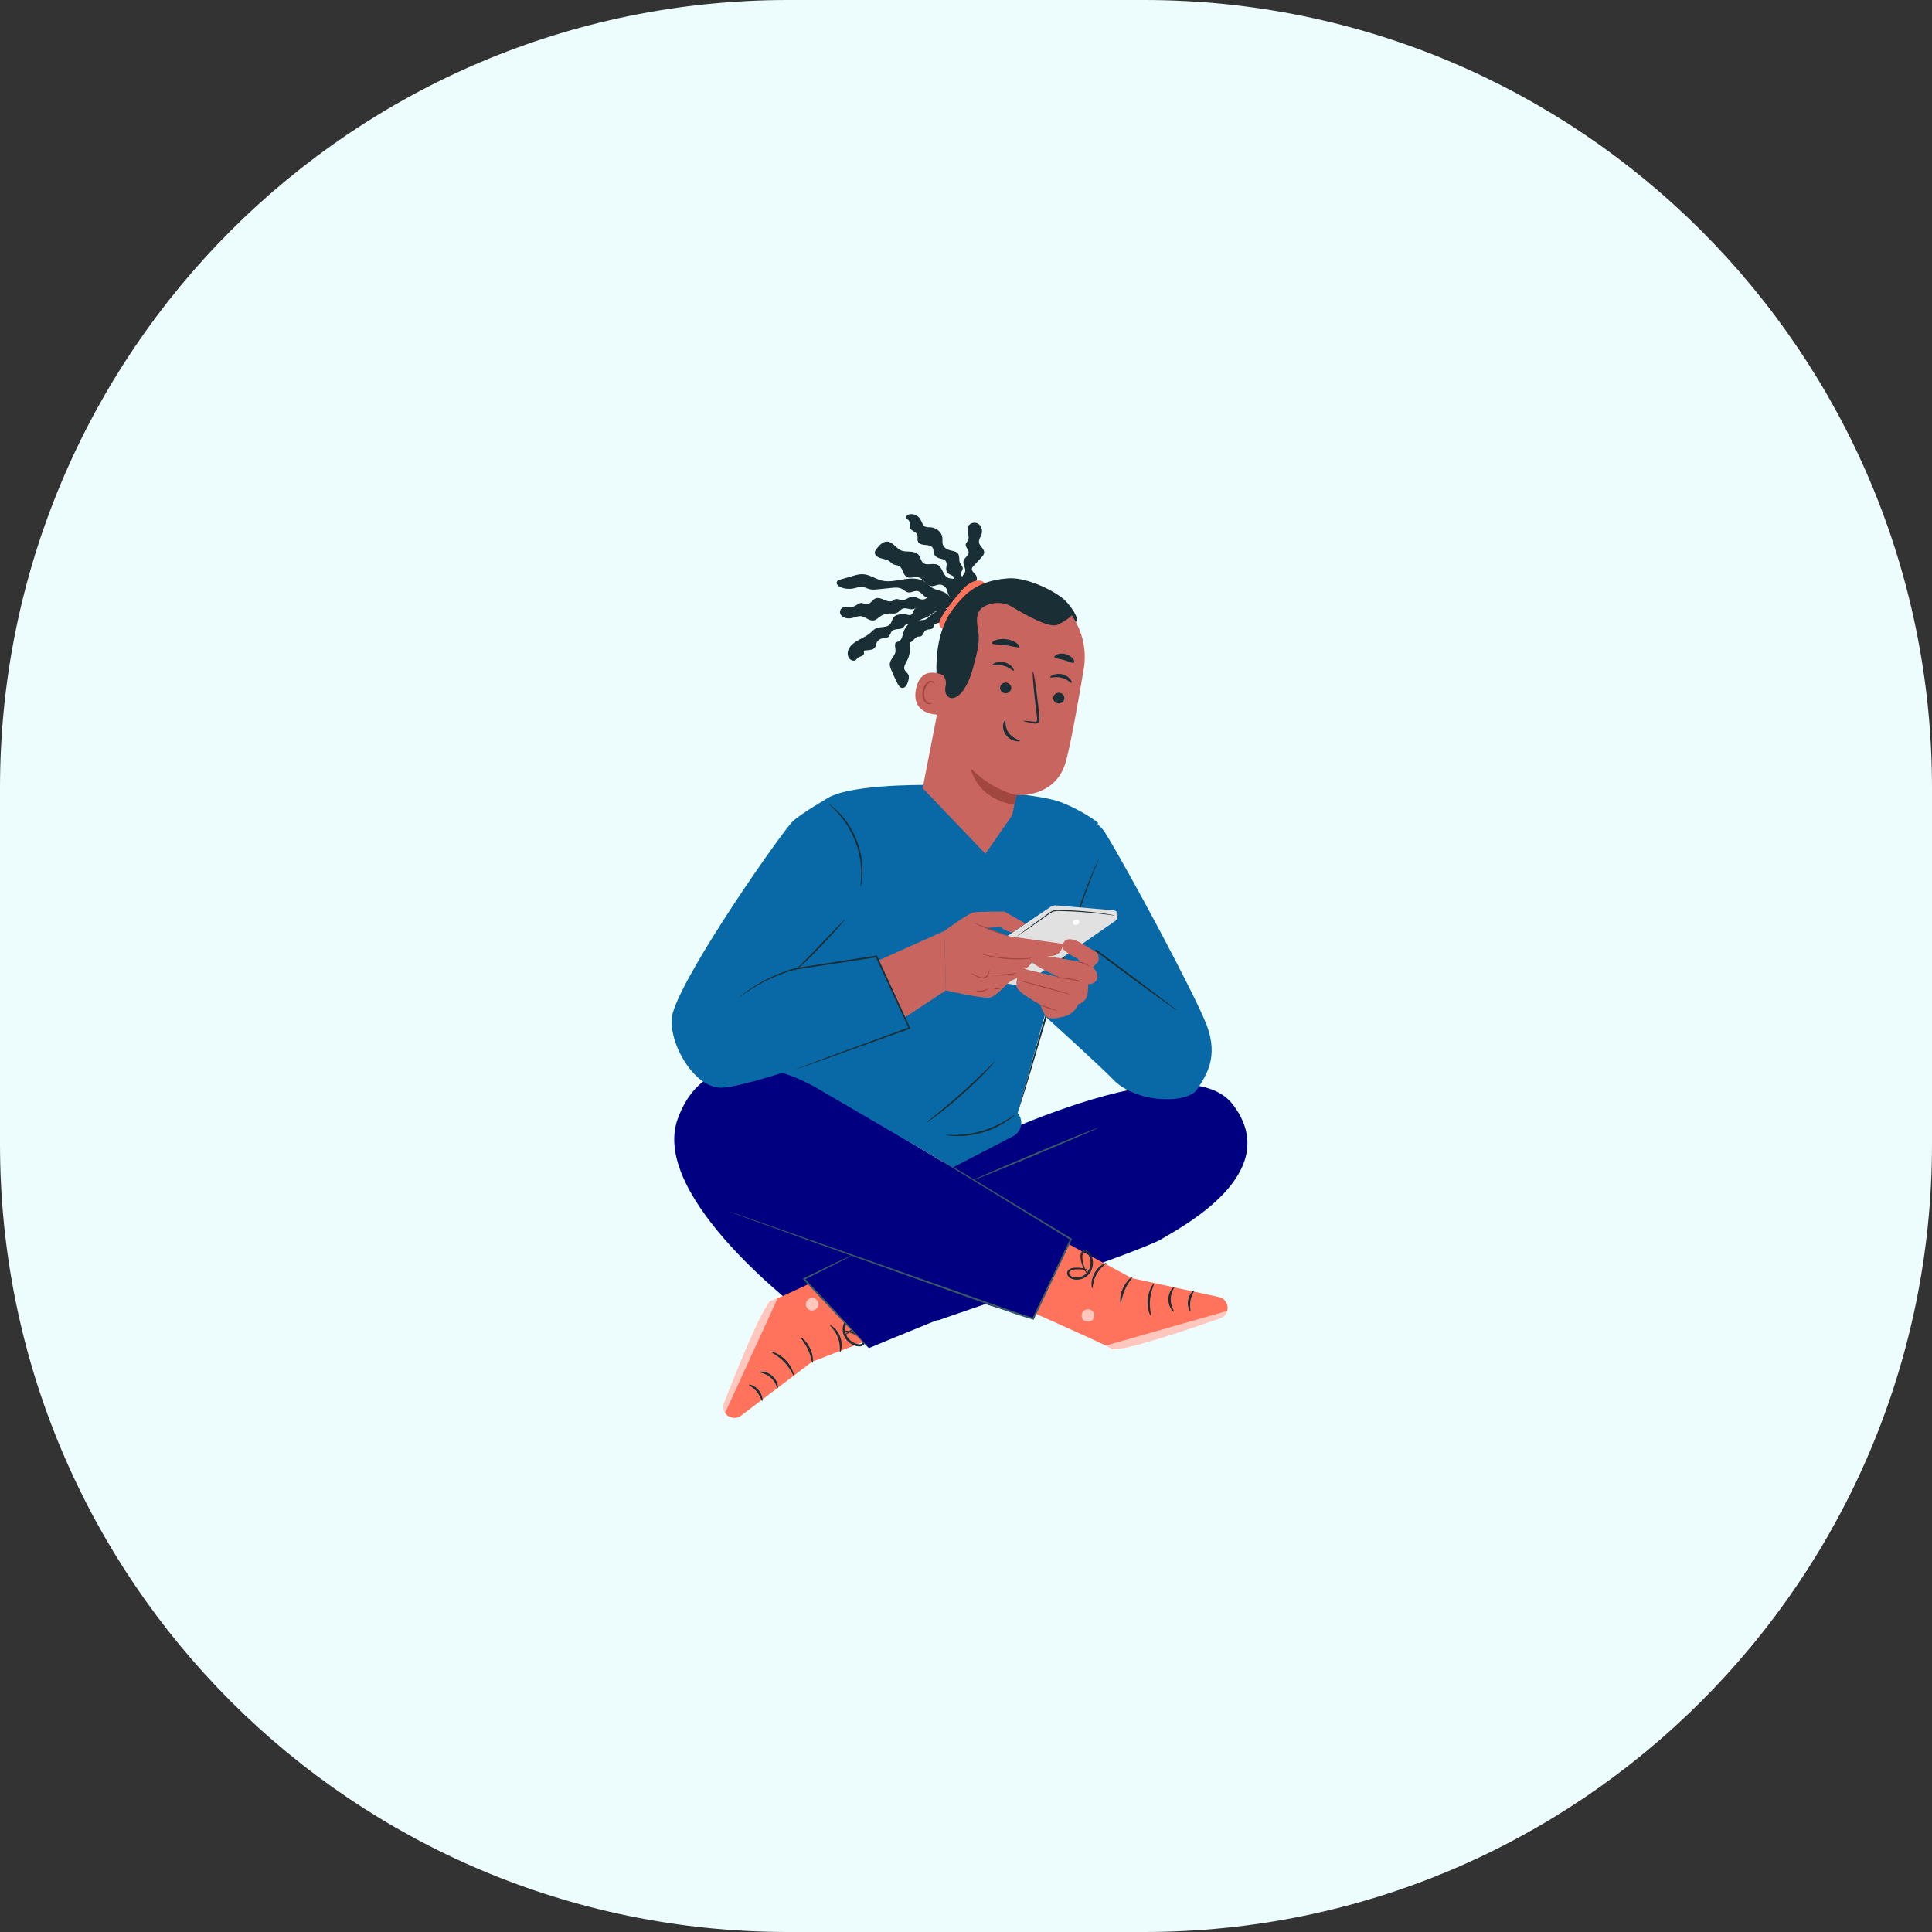 <svg width="233" height="233" viewBox="0 0 233 233" fill="none" xmlns="http://www.w3.org/2000/svg">
<rect x="0" y="0" width="233" height="233" fill="#333333" stroke="none"/>
<g clip-path="url(#clip0_301_4)">
<path d="M138 0H95C42.533 0 0 42.533 0 95V138C0 190.467 42.533 233 95 233H138C190.467 233 233 190.467 233 138V95C233 42.533 190.467 0 138 0Z" fill="#EDFCFD"/>
<g clip-path="url(#clip1_301_4)">
<path d="M113.682 139.961C113.682 139.961 142.469 124.979 148.711 133.24C154.958 141.501 142.445 148.001 140.024 149.461C137.604 150.921 113.156 159.214 113.156 159.214L106.705 152.341L113.682 139.961Z" fill="#000080"/>
<path d="M125.035 147.978L136.512 154.153L146.997 156.423C147.752 156.587 148.214 157.353 147.997 158.099C147.877 158.516 147.567 158.845 147.158 158.985C144.557 159.892 134.962 163.176 134.147 162.675C133.204 162.097 121.606 156.964 121.606 156.964L125.035 147.978Z" fill="#FF735D"/>
<g opacity="0.6">
<path d="M148.001 158.095L133.368 162.274L133.862 162.522C134.288 162.739 134.778 162.799 135.239 162.691C136.48 162.394 139.896 161.504 147.146 159.017C147.567 158.873 147.889 158.524 148.001 158.095Z" fill="white"/>
</g>
<g opacity="0.6">
<path d="M130.835 157.987C131.185 157.798 131.674 157.927 131.875 158.268C132.076 158.608 131.951 159.106 131.606 159.302C131.261 159.495 130.667 159.358 130.506 158.997C130.341 158.636 130.522 158.059 130.908 157.955" fill="white"/>
</g>
<path d="M141.574 158.163C141.638 158.115 141.164 157.542 141.189 156.688C141.189 155.829 141.678 155.272 141.614 155.22C141.59 155.196 141.425 155.296 141.249 155.549C141.072 155.797 140.912 156.21 140.904 156.683C140.9 157.157 141.048 157.574 141.217 157.826C141.389 158.083 141.55 158.187 141.574 158.163Z" fill="#1A2E35"/>
<path d="M143.549 158.127C143.629 158.099 143.441 157.534 143.573 156.844C143.694 156.154 144.067 155.693 144.003 155.637C143.963 155.573 143.429 156.006 143.288 156.792C143.148 157.582 143.489 158.171 143.549 158.127Z" fill="#1A2E35"/>
<path d="M138.796 158.689C138.88 158.66 138.587 157.794 138.7 156.707C138.796 155.617 139.254 154.823 139.177 154.783C139.125 154.73 138.523 155.512 138.415 156.679C138.294 157.846 138.736 158.729 138.796 158.689Z" fill="#1A2E35"/>
<path d="M135.151 157.101C135.235 157.105 135.295 156.327 135.689 155.477C136.074 154.622 136.62 154.069 136.564 154.005C136.524 153.945 135.845 154.438 135.428 155.356C135.006 156.275 135.078 157.113 135.151 157.101Z" fill="#1A2E35"/>
<path d="M131.735 155.372C131.819 155.372 131.763 154.53 132.252 153.668C132.722 152.798 133.469 152.401 133.425 152.324C133.409 152.292 133.2 152.344 132.907 152.533C132.618 152.717 132.26 153.062 132 153.527C131.743 153.993 131.642 154.478 131.638 154.823C131.634 155.172 131.702 155.38 131.735 155.372Z" fill="#1A2E35"/>
<path d="M131.59 153.359C131.598 153.343 131.454 153.239 131.161 153.118C130.867 153.002 130.41 152.874 129.832 152.882C129.551 152.898 129.21 152.886 128.888 153.134C128.728 153.255 128.635 153.511 128.72 153.728C128.8 153.941 128.969 154.081 129.149 154.177C129.892 154.542 130.928 154.269 131.458 153.495C131.971 152.709 131.883 151.715 131.413 151.061C131.285 150.905 131.108 150.752 130.867 150.744C130.623 150.732 130.426 150.929 130.37 151.109C130.245 151.478 130.334 151.799 130.378 152.076C130.494 152.641 130.707 153.058 130.875 153.327C131.044 153.596 131.173 153.72 131.185 153.708C131.237 153.684 130.763 153.122 130.574 152.04C130.538 151.771 130.486 151.458 130.586 151.198C130.635 151.069 130.739 150.989 130.855 150.997C130.972 151.001 131.104 151.097 131.205 151.226C131.582 151.771 131.666 152.677 131.217 153.335C130.779 153.993 129.868 154.229 129.266 153.941C129.121 153.868 128.997 153.76 128.953 153.64C128.908 153.523 128.945 153.395 129.041 153.311C129.246 153.13 129.567 153.102 129.836 153.082C130.944 153.03 131.578 153.419 131.59 153.359Z" fill="#1A2E35"/>
<path d="M129.153 149.445C129.153 149.445 102.024 133.028 98.359 130.991C95.207 129.242 85.252 125.368 81.747 134.9C78.238 144.433 97.126 158.496 97.126 158.496L113.16 159.214L118.511 157.173L124.589 159.042L129.153 149.445Z" fill="#000080"/>
<path d="M110.077 159.547L97.917 164.243L89.374 170.727C88.76 171.196 87.877 171.044 87.451 170.398C87.215 170.037 87.162 169.588 87.323 169.183C88.327 166.621 92.068 157.205 92.975 156.908C94.027 156.567 105.472 151.105 105.472 151.105L110.077 159.547Z" fill="#FF735D"/>
<g opacity="0.6">
<path d="M87.447 170.398L93.782 156.575L93.272 156.788C92.831 156.968 92.469 157.301 92.249 157.726C91.667 158.861 90.125 162.033 87.299 169.151C87.138 169.56 87.195 170.033 87.447 170.398Z" fill="white"/>
</g>
<g opacity="0.6">
<path d="M98.692 157.441C98.608 157.83 98.19 158.115 97.801 158.047C97.411 157.979 97.114 157.558 97.19 157.169C97.267 156.78 97.756 156.419 98.138 156.531C98.519 156.643 98.84 157.153 98.672 157.514" fill="white"/>
</g>
<path d="M91.574 165.474C91.57 165.554 92.313 165.566 92.947 166.143C93.602 166.701 93.706 167.435 93.786 167.419C93.818 167.419 93.85 167.226 93.774 166.929C93.702 166.633 93.493 166.244 93.136 165.931C92.779 165.618 92.365 165.462 92.064 165.426C91.759 165.386 91.574 165.442 91.574 165.474Z" fill="#1A2E35"/>
<path d="M90.318 166.998C90.29 167.078 90.84 167.302 91.277 167.852C91.727 168.389 91.831 168.975 91.915 168.963C91.992 168.971 92.008 168.289 91.498 167.671C90.996 167.046 90.322 166.921 90.318 166.998Z" fill="#1A2E35"/>
<path d="M92.983 163.023C92.951 163.104 93.798 163.445 94.553 164.239C95.32 165.021 95.625 165.883 95.709 165.851C95.781 165.843 95.581 164.88 94.762 164.038C93.951 163.192 92.995 162.951 92.983 163.023Z" fill="#1A2E35"/>
<path d="M96.56 161.291C96.5 161.351 97.054 161.905 97.443 162.755C97.845 163.601 97.909 164.379 97.993 164.375C98.066 164.383 98.13 163.545 97.704 162.635C97.283 161.72 96.6 161.227 96.56 161.291Z" fill="#1A2E35"/>
<path d="M100.097 159.82C100.045 159.884 100.719 160.389 101.056 161.319C101.414 162.242 101.229 163.068 101.313 163.08C101.345 163.088 101.442 162.895 101.49 162.55C101.538 162.21 101.51 161.716 101.325 161.219C101.137 160.722 100.835 160.329 100.579 160.104C100.314 159.876 100.113 159.791 100.097 159.82Z" fill="#1A2E35"/>
<path d="M101.719 161.022C101.727 161.038 101.899 160.998 102.18 160.85C102.461 160.702 102.855 160.441 103.224 159.996C103.393 159.775 103.626 159.519 103.646 159.118C103.658 158.917 103.521 158.681 103.304 158.604C103.092 158.528 102.875 158.564 102.682 158.64C101.923 158.969 101.454 159.928 101.699 160.834C101.96 161.736 102.778 162.314 103.577 162.382C103.778 162.386 104.011 162.35 104.176 162.173C104.344 161.997 104.324 161.72 104.224 161.56C104.023 161.223 103.722 161.083 103.485 160.938C102.979 160.662 102.522 160.549 102.208 160.505C101.891 160.457 101.715 160.477 101.715 160.493C101.703 160.549 102.433 160.553 103.381 161.115C103.605 161.263 103.882 161.427 104.011 161.672C104.075 161.792 104.071 161.921 103.987 162.009C103.911 162.093 103.746 162.133 103.585 162.121C102.927 162.057 102.18 161.524 101.972 160.758C101.759 159.996 102.168 159.154 102.778 158.885C102.927 158.821 103.092 158.801 103.212 158.841C103.332 158.885 103.405 158.993 103.405 159.122C103.409 159.394 103.22 159.655 103.059 159.872C102.393 160.742 101.687 160.974 101.719 161.022Z" fill="#1A2E35"/>
<path d="M104.794 162.582C105.135 162.406 118.864 156.82 118.864 156.82L105.215 150.067L96.99 154.322L104.794 162.582Z" fill="#000080"/>
<path d="M87.817 146.073C87.817 146.073 87.881 146.089 88.005 146.129C88.138 146.173 88.314 146.233 88.547 146.309C89.033 146.478 89.731 146.718 90.627 147.027C92.437 147.661 95.043 148.575 98.254 149.702C104.697 151.975 113.585 155.107 123.4 158.568C123.81 158.693 124.215 158.817 124.621 158.941L124.496 158.997C126.098 155.629 127.64 152.393 129.065 149.401L129.101 149.529C122.694 145.615 117.19 142.251 113.284 139.865C111.345 138.67 109.8 137.719 108.732 137.062C108.21 136.737 107.804 136.484 107.523 136.308C107.391 136.224 107.291 136.159 107.214 136.111C107.146 136.067 107.11 136.043 107.114 136.039C107.114 136.035 107.154 136.055 107.226 136.095C107.307 136.139 107.411 136.2 107.544 136.28C107.829 136.448 108.242 136.693 108.772 137.006C109.848 137.651 111.401 138.586 113.356 139.761C117.274 142.135 122.79 145.471 129.213 149.361L129.29 149.409L129.25 149.489C127.828 152.481 126.291 155.721 124.689 159.09L124.649 159.17L124.561 159.142C124.155 159.017 123.75 158.893 123.34 158.765C122.714 158.584 122.108 158.356 121.502 158.143C120.895 157.927 120.293 157.714 119.695 157.502C118.499 157.077 117.323 156.659 116.167 156.246C113.854 155.424 111.622 154.63 109.499 153.872C105.251 152.356 101.426 150.989 98.21 149.838C95.006 148.683 92.409 147.753 90.603 147.103C89.712 146.778 89.021 146.526 88.539 146.349C88.31 146.265 88.134 146.197 88.005 146.149C87.877 146.101 87.817 146.073 87.817 146.073Z" fill="#375A64"/>
<path d="M104.794 162.582C104.782 162.59 104.601 162.418 104.284 162.097C103.943 161.748 103.493 161.283 102.947 160.722C101.827 159.555 100.29 157.931 98.6 156.13C98.005 155.496 97.431 154.883 96.901 154.314L96.809 154.213L96.93 154.153C98.591 153.347 100.033 152.649 101.096 152.136C101.594 151.903 102 151.715 102.313 151.567C102.598 151.438 102.754 151.374 102.762 151.382C102.766 151.394 102.622 151.478 102.345 151.627C102.04 151.787 101.638 151.996 101.153 152.248C100.097 152.782 98.668 153.499 97.018 154.334L97.046 154.177C97.58 154.747 98.154 155.356 98.752 155.99C100.442 157.79 101.96 159.431 103.055 160.622C103.581 161.203 104.015 161.68 104.34 162.041C104.645 162.378 104.806 162.57 104.794 162.582Z" fill="#375A64"/>
<path d="M132.493 135.983C132.517 136.035 129.137 137.503 124.946 139.259C120.755 141.016 117.343 142.395 117.319 142.343C117.295 142.291 120.675 140.823 124.866 139.067C129.057 137.311 132.473 135.931 132.493 135.983Z" fill="#375A64"/>
<path d="M111.614 94.666C111.329 94.666 101.426 94.57 99.427 96.567C97.427 98.564 93.276 129.15 93.276 129.15C95.412 129.555 96.797 130.341 98.098 130.986L114.93 140.791L122.216 137.01C123.224 136.452 123.473 135.117 122.734 134.235L132.429 99.23C132.429 99.23 130.566 97.71 127.708 96.664C124.85 95.617 111.614 94.666 111.614 94.666Z" fill="#0869A6"/>
<path d="M129.149 97.915C129.149 97.915 132.128 98.573 133.268 100.409C135.942 104.712 144.155 119.995 145.536 123.656C146.997 127.534 145.428 129.739 144.372 131.375C143.236 133.136 136.993 133.132 134.163 130.108C132.951 128.813 126.191 122.685 126.191 122.685L129.149 97.915Z" fill="#0869A6"/>
<path d="M132.537 103.589C132.546 103.593 132.505 103.697 132.425 103.89C132.337 104.102 132.216 104.383 132.064 104.74C131.763 105.482 131.337 106.561 130.855 107.908C129.884 110.603 128.696 114.38 127.435 118.567C126.199 122.754 125.083 126.543 124.264 129.31C123.854 130.686 123.517 131.793 123.272 132.558C123.152 132.923 123.055 133.216 122.983 133.437C122.915 133.637 122.875 133.741 122.867 133.737C122.859 133.733 122.887 133.629 122.939 133.425C123.003 133.204 123.088 132.907 123.192 132.538C123.417 131.748 123.73 130.638 124.119 129.274C124.902 126.515 125.974 122.706 127.23 118.511C128.491 114.324 129.703 110.551 130.711 107.86C131.209 106.517 131.654 105.442 131.979 104.708C132.144 104.359 132.277 104.082 132.377 103.874C132.477 103.681 132.529 103.585 132.537 103.589Z" fill="#1A2E35"/>
<path d="M99.888 96.222C99.888 96.222 96.761 97.999 95.617 99.046C94.473 100.092 82.65 116.911 81.141 122.148C80.266 125.188 83.614 131.476 87.227 131.171C91.952 130.774 109.675 123.981 109.675 123.981L105.697 115.347L95.677 116.951L102.963 109.636L100.241 96.038" fill="#0869A6"/>
<path d="M141.939 121.863C141.935 121.867 141.875 121.831 141.759 121.755C141.626 121.663 141.466 121.551 141.269 121.418C140.823 121.098 140.221 120.668 139.49 120.143C137.997 119.056 135.938 117.545 133.678 115.864C133.16 115.479 132.654 115.102 132.164 114.737L132.309 114.717C130.863 116.598 129.583 118.234 128.648 119.393C127.716 120.552 127.122 121.23 127.086 121.194C127.347 120.857 127.764 120.315 128.543 119.309C129.466 118.102 130.719 116.458 132.148 114.589L132.208 114.509L132.289 114.569C132.778 114.93 133.284 115.307 133.802 115.692C136.066 117.372 138.109 118.9 139.579 120.019C140.293 120.564 140.879 121.017 141.317 121.35C141.506 121.499 141.658 121.623 141.783 121.719C141.887 121.807 141.943 121.855 141.939 121.863Z" fill="#1A2E35"/>
<path d="M113.878 112.279L105.93 115.836L109.101 122.722L114.071 119.441L113.878 112.279Z" fill="#C9655F"/>
<path d="M121.393 112.953L126.712 109.356C126.901 109.227 127.126 109.171 127.351 109.191L134.304 109.785C134.585 109.809 134.802 110.045 134.789 110.33C134.777 110.607 134.713 110.92 134.5 111.068C134.079 111.361 123.208 118.9 123.208 118.9L114.79 117.564L121.393 112.953Z" fill="#E1E1E1"/>
<path d="M113.878 112.279C113.878 112.279 116.749 110.154 117.423 110.037C118.098 109.921 121.133 109.933 121.133 109.933L123.682 111.389L122.104 112.46C121.008 112.219 120.691 111.79 120.691 111.79L118.929 111.906L113.878 112.279Z" fill="#C9655F"/>
<path d="M117.106 111.353L121.646 112.909L128.166 113.827C128.166 113.827 128.206 115.146 126.869 115.291C126.082 115.375 124.705 115.471 124.705 115.471C124.705 115.471 124.372 116.67 123.361 116.935C123.361 116.935 122.919 117.781 122.377 118.094C122.313 118.13 122.244 118.162 122.176 118.182C121.55 118.362 120.302 120.059 119.467 120.287C118.632 120.516 114.071 119.441 114.071 119.441L113.878 112.275L117.106 111.353Z" fill="#C9655F"/>
<path d="M118.443 115.054C118.447 115.034 118.8 115.13 119.378 115.247C119.956 115.363 120.763 115.487 121.658 115.547C122.558 115.604 123.372 115.587 123.959 115.543C124.545 115.503 124.91 115.451 124.91 115.471C124.91 115.479 124.822 115.499 124.661 115.531C124.496 115.563 124.26 115.6 123.967 115.632C123.376 115.696 122.553 115.732 121.65 115.672C120.747 115.612 119.936 115.475 119.358 115.335C119.069 115.267 118.84 115.202 118.68 115.15C118.527 115.094 118.443 115.062 118.443 115.054Z" fill="#A24640"/>
<path d="M119.322 116.911C119.334 116.915 119.342 117.083 119.274 117.356C119.238 117.488 119.173 117.657 119.029 117.797C118.888 117.937 118.66 118.006 118.439 117.99C118.218 117.978 118.017 117.905 117.853 117.821C117.688 117.737 117.548 117.653 117.431 117.584C117.198 117.448 117.038 117.392 117.042 117.376C117.046 117.36 117.218 117.388 117.471 117.508C117.724 117.617 118.045 117.845 118.443 117.869C118.64 117.881 118.824 117.825 118.949 117.713C119.073 117.601 119.141 117.456 119.186 117.332C119.274 117.079 119.302 116.907 119.322 116.911Z" fill="#A24640"/>
<path d="M122.67 117.356C122.674 117.372 122.485 117.424 122.176 117.48C121.867 117.537 121.433 117.597 120.952 117.629C120.47 117.661 120.036 117.661 119.719 117.645C119.406 117.629 119.209 117.605 119.209 117.589C119.209 117.553 119.988 117.573 120.94 117.508C121.895 117.444 122.662 117.32 122.67 117.356Z" fill="#A24640"/>
<path d="M119.23 119.237C119.25 119.261 118.941 119.493 118.483 119.562C118.025 119.634 117.66 119.505 117.672 119.477C117.68 119.441 118.033 119.509 118.463 119.437C118.896 119.377 119.214 119.205 119.23 119.237Z" fill="#A24640"/>
<path d="M120.867 119.153C120.871 119.185 120.655 119.245 120.378 119.281C120.105 119.317 119.876 119.321 119.872 119.285C119.868 119.253 120.085 119.193 120.362 119.157C120.635 119.124 120.863 119.12 120.867 119.153Z" fill="#A24640"/>
<path d="M121.646 112.913C121.63 112.961 120.675 112.652 119.523 112.203C118.945 111.978 118.427 111.766 118.057 111.597C117.688 111.433 117.467 111.309 117.475 111.293C117.483 111.277 117.716 111.373 118.094 111.517C118.511 111.678 119.013 111.874 119.567 112.087C120.121 112.303 120.623 112.5 121.04 112.66C121.417 112.812 121.646 112.897 121.646 112.913Z" fill="#A24640"/>
<path d="M128.302 114.549C128.302 114.549 127.796 114.376 128.338 113.582C128.88 112.792 130.398 113.751 130.398 113.751L132.337 114.906C132.337 114.906 132.774 115.912 132.232 116.181L131.835 116.67C131.835 116.67 132.59 117.436 132.285 118.106C131.979 118.78 131.229 118.679 131.229 118.679C131.229 118.679 131.317 120.035 130.875 120.556C130.434 121.077 130.032 121.125 130.032 121.125C130.032 121.125 129.663 122.248 128.358 122.581C127.058 122.914 126.375 122.938 126.022 122.389C125.669 121.843 125.448 121.145 125.448 121.145C125.448 121.145 122.658 119.682 122.598 118.94C122.538 118.198 122.666 118.13 122.666 118.13C122.666 118.13 122.441 117.512 122.722 117.059C123.003 116.606 124.111 116.999 124.111 116.999L127.668 117.833C127.668 117.833 124.822 116.494 124.481 116.057C124.139 115.62 124.505 115.086 125.649 115.218C126.793 115.355 130.249 116 130.249 116C130.249 116 130.077 115.656 129.848 115.559C129.615 115.463 128.9 115.046 128.9 115.046L128.302 114.549Z" fill="#C9655F"/>
<path d="M129.149 119.938C129.141 119.971 127.696 119.602 125.926 119.117C124.155 118.631 122.726 118.206 122.734 118.174C122.742 118.142 124.187 118.511 125.958 118.996C127.728 119.481 129.157 119.906 129.149 119.938Z" fill="#A24640"/>
<path d="M127.451 121.875C127.443 121.908 126.973 121.795 126.411 121.607C126.13 121.515 125.877 121.418 125.701 121.334C125.613 121.294 125.54 121.254 125.496 121.222C125.472 121.206 125.456 121.19 125.448 121.174C125.436 121.158 125.448 121.138 125.452 121.146C125.432 121.158 125.894 121.298 126.456 121.486C127.01 121.679 127.463 121.843 127.451 121.875Z" fill="#A24640"/>
<path d="M130.502 118.375C130.494 118.411 129.8 118.27 128.941 118.126C128.081 117.982 127.379 117.893 127.383 117.857C127.387 117.825 128.098 117.861 128.961 118.006C129.828 118.146 130.51 118.342 130.502 118.375Z" fill="#A24640"/>
<path d="M131.373 116.534C131.349 116.562 131.068 116.365 130.675 116.225C130.281 116.081 129.94 116.049 129.94 116.013C129.936 115.981 130.301 115.956 130.715 116.109C131.132 116.257 131.393 116.51 131.373 116.534Z" fill="#A24640"/>
<path d="M134.472 110.414C134.472 110.418 134.428 110.414 134.34 110.406C134.24 110.394 134.119 110.378 133.971 110.358C133.649 110.318 133.184 110.258 132.606 110.19C131.454 110.057 129.856 109.917 128.09 109.877C127.648 109.869 127.206 109.829 126.849 110.021C126.672 110.114 126.508 110.242 126.343 110.354C126.179 110.471 126.018 110.583 125.862 110.695C125.239 111.136 124.673 111.533 124.196 111.87C123.73 112.195 123.348 112.46 123.067 112.652C122.943 112.736 122.839 112.804 122.758 112.861C122.686 112.909 122.646 112.929 122.646 112.925C122.642 112.921 122.678 112.893 122.746 112.841C122.827 112.78 122.923 112.704 123.043 112.612C123.32 112.407 123.694 112.135 124.151 111.798C124.625 111.453 125.183 111.048 125.801 110.603C125.958 110.491 126.118 110.374 126.279 110.258C126.444 110.142 126.604 110.013 126.797 109.913C126.99 109.809 127.214 109.761 127.435 109.749C127.656 109.737 127.873 109.749 128.098 109.753C129.872 109.793 131.47 109.949 132.622 110.102C133.196 110.178 133.662 110.25 133.983 110.306C134.131 110.334 134.252 110.358 134.352 110.374C134.428 110.398 134.472 110.41 134.472 110.414Z" fill="#1A2E35"/>
<path d="M130.133 111.032C130.081 110.936 129.936 110.888 129.796 110.904L129.808 110.9C129.788 110.904 129.772 110.908 129.751 110.912C129.743 110.912 129.735 110.916 129.727 110.916C129.623 110.94 129.523 110.988 129.454 111.068C129.37 111.172 129.354 111.337 129.446 111.433C129.495 111.485 129.571 111.513 129.643 111.525C129.784 111.549 129.94 111.521 130.049 111.425C130.153 111.329 130.201 111.16 130.133 111.032Z" fill="white"/>
<path d="M114.324 72.466C114.067 72.33 113.81 72.194 113.553 72.057C113.196 71.865 112.782 71.668 112.377 71.785C111.996 71.893 111.731 72.258 111.337 72.298C110.88 72.346 110.502 71.937 110.045 71.957C109.611 71.977 109.27 72.374 108.836 72.37C108.511 72.366 108.174 72.141 107.897 72.298C107.841 72.33 107.792 72.374 107.736 72.414C107.431 72.623 107.006 72.502 106.668 72.354C106.331 72.206 105.95 72.037 105.601 72.165C105.372 72.25 105.215 72.446 105.047 72.611C104.878 72.775 104.637 72.927 104.4 72.875C104.268 72.847 104.159 72.763 104.031 72.731C103.613 72.627 103.268 73.068 102.847 73.18C102.453 73.284 102.004 73.092 101.642 73.268C101.357 73.409 101.241 73.754 101.345 74.022C101.45 74.291 101.735 74.483 102.044 74.548C102.353 74.612 102.682 74.568 102.987 74.475C103.236 74.399 103.485 74.295 103.746 74.303C104.344 74.323 104.814 74.941 105.4 74.816C105.689 74.752 105.89 74.528 106.122 74.359C106.452 74.118 106.869 73.982 107.287 73.982C107.564 73.982 107.853 74.038 108.11 73.934C108.423 73.81 108.607 73.473 108.937 73.385C109.286 73.288 109.647 73.509 110.008 73.477C110.249 73.457 110.466 73.325 110.707 73.312C111.048 73.292 111.357 73.513 111.699 73.485C112.044 73.457 112.345 73.168 112.69 73.2C112.827 73.212 112.951 73.272 113.079 73.304C113.212 73.337 113.369 73.337 113.465 73.244C113.541 73.172 113.565 73.056 113.658 73.004C113.726 72.964 113.814 72.972 113.89 72.98C114.268 73.02 114.645 73.056 115.022 73.096L114.324 72.466Z" fill="#1A2E35"/>
<path d="M115.54 72.43C115.163 72.15 114.653 71.861 114.22 72.093C114.063 72.178 113.951 72.318 113.79 72.394C113.429 72.567 112.995 72.342 112.61 72.446C112.285 72.535 112.072 72.835 111.767 72.988C111.281 73.228 110.575 73.088 110.265 73.513C110.101 73.746 110.073 74.119 109.784 74.179C109.683 74.199 109.579 74.171 109.479 74.143C109.137 74.058 108.772 74.046 108.423 74.111C108.222 74.147 108.021 74.211 107.873 74.343C107.584 74.604 107.576 75.049 107.299 75.322C106.885 75.731 106.147 75.534 105.617 75.795C105.364 75.919 105.179 76.14 104.97 76.324C104.573 76.673 104.075 76.902 103.606 77.154C103.136 77.411 102.67 77.72 102.409 78.169C102.148 78.614 102.16 79.231 102.562 79.544C102.75 79.693 103.06 79.745 103.236 79.576C103.3 79.516 103.337 79.44 103.397 79.376C103.517 79.248 103.702 79.203 103.866 79.139C104.031 79.071 104.204 78.947 104.204 78.782C104.204 78.678 104.143 78.554 104.228 78.482C104.26 78.454 104.308 78.445 104.352 78.442C104.778 78.397 105.3 78.417 105.528 78.069C105.629 77.916 105.637 77.732 105.701 77.563C105.805 77.287 106.07 77.062 106.371 76.994C106.628 76.934 106.925 76.974 107.134 76.813C107.371 76.633 107.375 76.288 107.592 76.088C107.949 75.751 108.656 75.995 108.977 75.63C109.057 75.538 109.101 75.422 109.202 75.354C109.487 75.165 109.84 75.554 110.177 75.49C110.466 75.434 110.579 75.101 110.783 74.897C111.04 74.644 111.446 74.6 111.775 74.439C112.192 74.235 112.502 73.838 112.947 73.706C113.332 73.589 113.806 73.669 114.091 73.397C114.2 73.293 114.276 73.14 114.42 73.096C114.509 73.068 114.597 73.088 114.685 73.1C115.119 73.16 115.581 73.064 115.958 72.839L115.54 72.43Z" fill="#1A2E35"/>
<path d="M114.894 73.449C113.927 73.28 112.895 73.589 112.172 74.267C112.008 74.419 111.855 74.592 111.658 74.688C111.353 74.836 110.996 74.772 110.659 74.8C109.916 74.86 109.238 75.41 108.997 76.14C108.844 76.601 108.788 77.206 108.347 77.367C108.266 77.395 108.178 77.407 108.102 77.455C107.801 77.639 108.009 78.117 108.005 78.478C108.001 79.079 107.331 79.492 107.307 80.09C107.299 80.31 107.379 80.527 107.463 80.731C107.696 81.301 107.953 81.862 108.23 82.412C108.355 82.656 108.519 82.929 108.784 82.965C109.165 83.017 109.402 82.56 109.515 82.179C109.595 81.906 109.667 81.597 109.535 81.341C109.426 81.128 109.194 81.004 109.097 80.783C108.941 80.43 109.19 80.046 109.374 79.709C109.732 79.047 109.844 78.245 109.683 77.503C110.101 77.427 110.298 76.858 110.715 76.777C110.831 76.753 110.956 76.773 111.064 76.733C111.345 76.625 111.373 76.204 111.618 76.027C111.907 75.823 112.433 75.987 112.558 75.646C112.598 75.542 112.578 75.41 112.642 75.322C112.694 75.253 112.782 75.229 112.863 75.205C113.2 75.121 113.537 75.037 113.874 74.953C114.067 74.904 114.268 74.852 114.412 74.716C114.669 74.471 114.713 73.994 115.039 73.866L114.894 73.449Z" fill="#1A2E35"/>
<path d="M115.966 71.44C115.926 70.842 115.813 70.132 115.288 69.888C114.974 69.743 114.601 69.82 114.296 69.663C113.71 69.371 113.662 68.42 113.08 68.123C112.526 67.839 111.743 68.288 111.289 67.847C111.052 67.618 111.02 67.237 110.823 66.968C110.591 66.652 110.173 66.551 109.792 66.527C109.41 66.503 109.013 66.527 108.66 66.375C108.062 66.11 107.672 65.364 107.026 65.316C106.48 65.276 106.046 65.757 105.705 66.198C105.621 66.311 105.528 66.427 105.508 66.567C105.468 66.816 105.657 67.049 105.866 67.173C106.299 67.43 106.861 67.389 107.271 67.69C107.419 67.802 107.544 67.955 107.708 68.043C107.941 68.168 108.234 68.139 108.459 68.28C108.897 68.548 108.889 69.282 109.322 69.559C109.736 69.82 110.273 69.507 110.743 69.619C111.385 69.772 111.739 70.666 112.397 70.69C112.69 70.702 112.959 70.529 113.248 70.501C113.618 70.465 113.995 70.69 114.159 71.039C114.264 71.263 114.284 71.528 114.404 71.749C114.561 72.025 114.862 72.182 115.163 72.226C115.464 72.27 115.769 72.222 116.07 72.174L115.966 71.44Z" fill="#1A2E35"/>
<path d="M115.464 73.288C115.047 72.531 114.569 71.721 113.746 71.368C113.332 71.191 112.859 71.147 112.473 70.922C112.144 70.73 111.907 70.421 111.598 70.201C110.88 69.691 109.892 69.723 109.005 69.864C108.122 70.004 107.21 70.225 106.339 70.012C105.565 69.82 104.886 69.294 104.083 69.25C103.65 69.226 103.22 69.347 102.803 69.471C102.317 69.611 101.835 69.751 101.349 69.892C101.193 69.936 101.02 69.996 100.94 70.132C100.787 70.393 101.088 70.694 101.378 70.814C101.843 71.011 102.377 71.067 102.879 70.975C103.276 70.902 103.67 70.734 104.067 70.794C104.344 70.834 104.589 70.983 104.858 71.051C105.195 71.139 105.549 71.103 105.894 71.067C106.432 71.011 106.966 70.959 107.504 70.902C107.917 70.858 108.359 70.822 108.732 71.003C109.021 71.143 109.25 71.412 109.571 71.448C109.928 71.488 110.269 71.219 110.627 71.275C111.052 71.34 111.265 71.817 111.654 71.997C112.116 72.21 112.714 71.961 113.16 72.206C113.461 72.37 113.589 72.707 113.778 72.984C113.939 73.212 114.147 73.409 114.396 73.553C114.709 73.738 115.071 73.834 115.424 73.93L115.464 73.288Z" fill="#1A2E35"/>
<path d="M116.315 69.92C116.122 69.655 115.829 69.382 115.91 69.066C115.95 68.909 116.078 68.781 116.106 68.621C116.155 68.332 115.865 68.107 115.753 67.835C115.625 67.51 115.753 67.113 115.568 66.816C115.38 66.503 114.954 66.459 114.601 66.371C114.216 66.275 113.822 66.05 113.702 65.669C113.621 65.412 113.682 65.132 113.654 64.863C113.589 64.161 112.903 63.616 112.2 63.588C111.996 63.58 111.783 63.604 111.594 63.52C111.253 63.359 111.177 62.922 110.984 62.601C110.723 62.164 110.169 61.92 109.671 62.024C109.43 62.072 109.169 62.321 109.306 62.525C109.362 62.605 109.466 62.642 109.543 62.702C109.816 62.934 109.619 63.403 109.78 63.72C109.948 64.057 110.454 64.113 110.611 64.458C110.731 64.719 110.591 65.044 110.703 65.308C110.839 65.633 111.265 65.701 111.618 65.725C111.971 65.749 112.393 65.822 112.525 66.15C112.582 66.295 112.57 66.455 112.594 66.608C112.638 66.876 112.815 67.121 113.059 67.241C113.401 67.414 113.878 67.382 114.079 67.706C114.308 68.071 113.983 68.588 114.183 68.969C114.332 69.25 114.693 69.322 114.958 69.491C115.018 69.531 115.079 69.579 115.095 69.647C115.115 69.719 115.083 69.796 115.047 69.864C114.834 70.297 114.565 70.794 114.774 71.227C114.858 71.404 115.006 71.536 115.143 71.672C115.58 72.118 115.902 72.675 116.074 73.276L116.448 71.644C116.729 71.099 116.672 70.409 116.315 69.92Z" fill="#1A2E35"/>
<path d="M118.387 64.394C118.531 63.929 118.342 63.363 117.913 63.131C117.483 62.902 116.857 63.115 116.717 63.58C116.556 64.113 117.006 64.739 116.721 65.22C116.644 65.352 116.516 65.457 116.476 65.601C116.375 65.954 116.821 66.251 116.821 66.62C116.825 67.025 116.311 67.249 116.207 67.642C116.082 68.091 116.54 68.569 116.375 69.006C116.327 69.13 116.239 69.226 116.163 69.334C115.693 70.024 115.93 70.951 116.187 71.745L117.251 71.588C117.058 70.85 118.094 70.112 117.74 69.439C117.572 69.118 117.11 68.885 117.214 68.54C117.242 68.444 117.311 68.372 117.379 68.296C117.708 67.935 118.037 67.574 118.367 67.213C118.511 67.053 118.668 66.876 118.688 66.66C118.732 66.191 118.142 65.886 118.069 65.421C118.017 65.068 118.282 64.743 118.387 64.394Z" fill="#1A2E35"/>
<path d="M118.752 70.417C118.652 70.068 118.198 69.964 117.841 70.016C116.853 70.168 116.131 70.991 115.5 71.764C114.806 72.615 114.107 73.469 113.549 74.415C113.425 74.628 113.308 74.848 113.276 75.089C113.248 75.33 113.324 75.602 113.525 75.739C113.726 75.875 114.055 75.819 114.147 75.594L114.44 75.522C115.396 73.898 116.681 72.466 118.19 71.34C118.499 71.111 118.856 70.786 118.752 70.417Z" fill="#FF735D"/>
<path d="M113.32 85.511C113.083 83.558 112.855 81.597 112.955 79.632C113.055 77.668 113.505 75.691 114.529 74.01C114.685 73.758 115.914 72.085 116.199 72.17C116.403 72.23 115.532 73.842 115.601 74.042C116.267 75.963 116.138 78.089 115.588 80.046C115.039 82.002 114.28 83.719 113.32 85.511Z" fill="#1A2E35"/>
<path d="M122.068 98.32C122.349 96.96 122.574 95.886 122.586 95.89C122.586 95.89 127.359 96.331 128.571 91.755C129.157 89.546 129.992 84.898 130.699 80.683C131.457 76.152 128.603 71.801 124.143 70.682L123.702 70.57C118.852 69.647 115.36 73.248 114.573 78.117L111.273 95.055L118.844 102.968L122.068 98.32Z" fill="#C9655F"/>
<path d="M122.586 95.89C122.586 95.89 119.647 95.332 117.05 92.621C117.05 92.621 117.668 96.327 122.357 97.065L122.586 95.89Z" fill="#A24640"/>
<path d="M128.354 84.32C128.278 84.669 127.921 84.894 127.556 84.822C127.19 84.749 126.953 84.409 127.03 84.06C127.106 83.711 127.463 83.486 127.829 83.558C128.19 83.631 128.427 83.972 128.354 84.32Z" fill="#1A2E35"/>
<path d="M129.238 82.339C129.133 82.404 128.732 81.91 128.025 81.738C127.323 81.553 126.713 81.786 126.656 81.678C126.628 81.63 126.749 81.497 127.018 81.389C127.283 81.281 127.7 81.216 128.138 81.329C128.575 81.441 128.904 81.698 129.077 81.914C129.25 82.139 129.286 82.311 129.238 82.339Z" fill="#1A2E35"/>
<path d="M121.947 83.093C121.871 83.442 121.514 83.667 121.148 83.595C120.783 83.522 120.546 83.181 120.623 82.833C120.699 82.484 121.056 82.259 121.421 82.331C121.787 82.404 122.024 82.744 121.947 83.093Z" fill="#1A2E35"/>
<path d="M122.248 80.888C122.144 80.952 121.739 80.459 121.036 80.286C120.334 80.102 119.723 80.334 119.667 80.226C119.639 80.178 119.759 80.046 120.028 79.937C120.293 79.829 120.711 79.765 121.148 79.877C121.586 79.989 121.915 80.246 122.088 80.463C122.264 80.687 122.301 80.86 122.248 80.888Z" fill="#1A2E35"/>
<path d="M123.417 86.943C123.425 86.903 123.882 86.935 124.617 87.023C124.802 87.051 124.982 87.055 125.042 86.943C125.119 86.823 125.091 86.61 125.054 86.378C124.994 85.9 124.934 85.399 124.866 84.874C124.617 82.736 124.484 80.996 124.573 80.988C124.661 80.98 124.93 82.704 125.179 84.842C125.235 85.367 125.291 85.868 125.344 86.35C125.36 86.57 125.42 86.835 125.259 87.079C125.175 87.204 125.018 87.268 124.898 87.268C124.773 87.276 124.673 87.252 124.581 87.232C123.854 87.091 123.413 86.983 123.417 86.943Z" fill="#1A2E35"/>
<path d="M121.217 86.907C121.333 86.931 121.14 87.693 121.662 88.403C122.18 89.112 123.019 89.233 122.999 89.341C122.999 89.393 122.778 89.445 122.433 89.365C122.092 89.293 121.626 89.06 121.309 88.627C120.992 88.194 120.932 87.705 120.984 87.384C121.032 87.059 121.165 86.891 121.217 86.907Z" fill="#1A2E35"/>
<path d="M122.931 78.016C122.814 78.189 122.132 77.924 121.277 77.816C120.426 77.692 119.695 77.764 119.631 77.567C119.603 77.471 119.764 77.323 120.081 77.202C120.394 77.086 120.867 77.014 121.377 77.086C121.887 77.158 122.325 77.351 122.594 77.547C122.867 77.744 122.983 77.932 122.931 78.016Z" fill="#1A2E35"/>
<path d="M129.535 79.921C129.37 80.05 128.924 79.761 128.342 79.608C127.764 79.432 127.234 79.444 127.162 79.248C127.134 79.155 127.25 79.011 127.507 78.915C127.76 78.818 128.146 78.782 128.543 78.895C128.94 79.007 129.254 79.24 129.414 79.456C129.583 79.677 129.607 79.857 129.535 79.921Z" fill="#1A2E35"/>
<path d="M114.091 81.606C114.023 81.553 111.169 79.881 110.482 83.041C109.792 86.205 113.112 86.241 113.14 86.153C113.16 86.065 114.091 81.606 114.091 81.606Z" fill="#C9655F"/>
<path d="M112.429 84.745C112.417 84.733 112.365 84.773 112.265 84.794C112.164 84.814 112.004 84.81 111.851 84.713C111.542 84.517 111.377 83.927 111.486 83.354C111.542 83.065 111.662 82.805 111.811 82.6C111.959 82.391 112.144 82.259 112.317 82.267C112.493 82.263 112.59 82.391 112.61 82.488C112.634 82.584 112.598 82.644 112.614 82.652C112.622 82.66 112.694 82.612 112.698 82.48C112.698 82.415 112.678 82.331 112.618 82.255C112.554 82.175 112.449 82.123 112.329 82.107C112.08 82.071 111.811 82.247 111.646 82.472C111.466 82.696 111.325 82.985 111.265 83.31C111.145 83.951 111.341 84.617 111.771 84.85C111.98 84.958 112.18 84.93 112.293 84.874C112.409 84.822 112.441 84.754 112.429 84.745Z" fill="#A24640"/>
<path d="M129.739 75.005C130.313 74.828 129.117 72.847 127.977 72.013C126.251 70.754 123.449 69.615 121.59 69.748C119.35 69.908 117.371 70.594 115.906 72.294C114.44 73.998 113.573 76.156 113.176 78.365C113.055 79.039 112.979 79.753 113.22 80.394C113.517 81.189 114.276 81.806 114.035 82.764C113.947 83.113 113.975 83.49 114.163 83.799C114.613 84.537 115.444 84.104 115.894 83.591C116.849 82.496 117.239 81.028 117.596 79.621C117.849 78.618 118.106 77.595 118.025 76.565C117.981 76.003 117.837 75.454 117.821 74.892C117.809 74.331 117.949 73.726 118.375 73.357C118.443 73.296 118.551 73.224 118.688 73.148C119.752 72.551 121.056 72.575 122.1 73.208C123.754 74.211 126.608 75.791 127.531 75.35C128.86 74.716 129.254 74.207 129.254 74.207L129.739 75.005Z" fill="#1A2E35"/>
<path d="M95.99 128.945C95.986 128.941 96.074 128.901 96.247 128.833C96.432 128.761 96.685 128.665 97.002 128.544C97.676 128.292 98.636 127.935 99.832 127.486C102.273 126.591 105.685 125.336 109.647 123.884L109.591 124.021C108.776 122.252 107.889 120.328 106.966 118.334C106.504 117.332 106.05 116.345 105.609 115.387L105.717 115.447C102 116.009 98.624 116.518 95.886 116.935L95.894 116.931C93.638 117.565 91.936 118.467 90.816 119.157C90.254 119.501 89.832 119.798 89.547 119.999C89.415 120.095 89.306 120.171 89.222 120.231C89.15 120.283 89.109 120.307 89.105 120.303C89.101 120.299 89.138 120.267 89.206 120.211C89.286 120.147 89.386 120.063 89.515 119.958C89.792 119.746 90.205 119.437 90.763 119.076C91.875 118.359 93.577 117.428 95.846 116.771H95.85H95.854C98.587 116.345 101.96 115.82 105.677 115.239L105.753 115.227L105.785 115.299C106.227 116.257 106.681 117.24 107.142 118.246C108.062 120.243 108.945 122.168 109.756 123.937L109.8 124.037L109.699 124.073C105.729 125.501 102.305 126.728 99.86 127.606C98.656 128.031 97.688 128.372 97.01 128.608C96.689 128.717 96.436 128.805 96.247 128.869C96.082 128.925 95.994 128.953 95.99 128.945Z" fill="#1A2E35"/>
<path d="M101.871 110.908C101.891 110.928 101.582 111.305 101.064 111.894C100.542 112.484 99.812 113.286 98.981 114.156C98.15 115.026 97.379 115.792 96.793 116.321C96.5 116.586 96.251 116.791 96.062 116.911C95.966 116.967 95.894 117.023 95.805 117.003C95.761 116.975 95.781 116.935 95.785 116.927C95.789 116.911 95.797 116.907 95.801 116.907C95.809 116.903 95.801 116.959 95.826 116.967C95.858 116.967 95.938 116.911 96.018 116.847C96.187 116.71 96.416 116.49 96.697 116.217C97.255 115.668 98.005 114.882 98.836 114.016C99.643 113.173 100.374 112.411 100.964 111.798C101.506 111.229 101.851 110.888 101.871 110.908Z" fill="#1A2E35"/>
<path d="M103.782 106.966C103.742 106.958 103.866 106.336 103.866 105.322C103.87 104.816 103.822 104.215 103.718 103.553C103.597 102.895 103.417 102.182 103.144 101.46C102.863 100.742 102.518 100.088 102.164 99.523C101.799 98.961 101.434 98.484 101.088 98.111C100.406 97.361 99.896 96.98 99.924 96.948C99.932 96.936 100.065 97.025 100.294 97.197C100.41 97.281 100.551 97.389 100.695 97.53C100.844 97.666 101.024 97.819 101.197 98.007C101.558 98.372 101.944 98.849 102.325 99.415C102.694 99.988 103.052 100.65 103.337 101.38C103.614 102.113 103.794 102.843 103.907 103.517C104.003 104.191 104.039 104.804 104.015 105.318C104.015 105.574 103.983 105.807 103.967 106.007C103.951 106.212 103.919 106.384 103.891 106.525C103.834 106.813 103.798 106.97 103.782 106.966Z" fill="#1A2E35"/>
<path d="M114.027 136.869C114.031 136.833 114.533 136.885 115.344 136.865C116.151 136.845 117.271 136.725 118.455 136.376C119.639 136.023 120.643 135.522 121.333 135.101C122.024 134.68 122.417 134.363 122.441 134.391C122.449 134.403 122.361 134.491 122.188 134.64C122.02 134.792 121.755 134.993 121.414 135.225C120.735 135.686 119.719 136.22 118.515 136.577C117.311 136.93 116.167 137.034 115.348 137.014C114.938 137.006 114.605 136.978 114.38 136.946C114.147 136.905 114.023 136.881 114.027 136.869Z" fill="#1A2E35"/>
<path d="M119.984 128.011C119.996 128.019 119.9 128.143 119.715 128.356C119.535 128.568 119.262 128.865 118.916 129.23C118.23 129.956 117.246 130.93 116.106 131.949C114.966 132.967 113.89 133.834 113.091 134.439C112.694 134.74 112.365 134.981 112.136 135.137C111.907 135.297 111.775 135.378 111.767 135.366C111.759 135.354 111.871 135.249 112.088 135.073C112.341 134.868 112.646 134.616 113.003 134.323C113.774 133.693 114.834 132.807 115.97 131.793C117.102 130.778 118.097 129.824 118.812 129.126C119.145 128.801 119.426 128.528 119.659 128.3C119.86 128.107 119.976 128.003 119.984 128.011Z" fill="#1A2E35"/>
</g>
</g>
<defs>
<clipPath id="clip0_301_4">
<rect width="233" height="233" fill="white"/>
</clipPath>
<clipPath id="clip1_301_4">
<rect width="70" height="109" fill="white" transform="translate(81 62)"/>
</clipPath>
</defs>
</svg>
